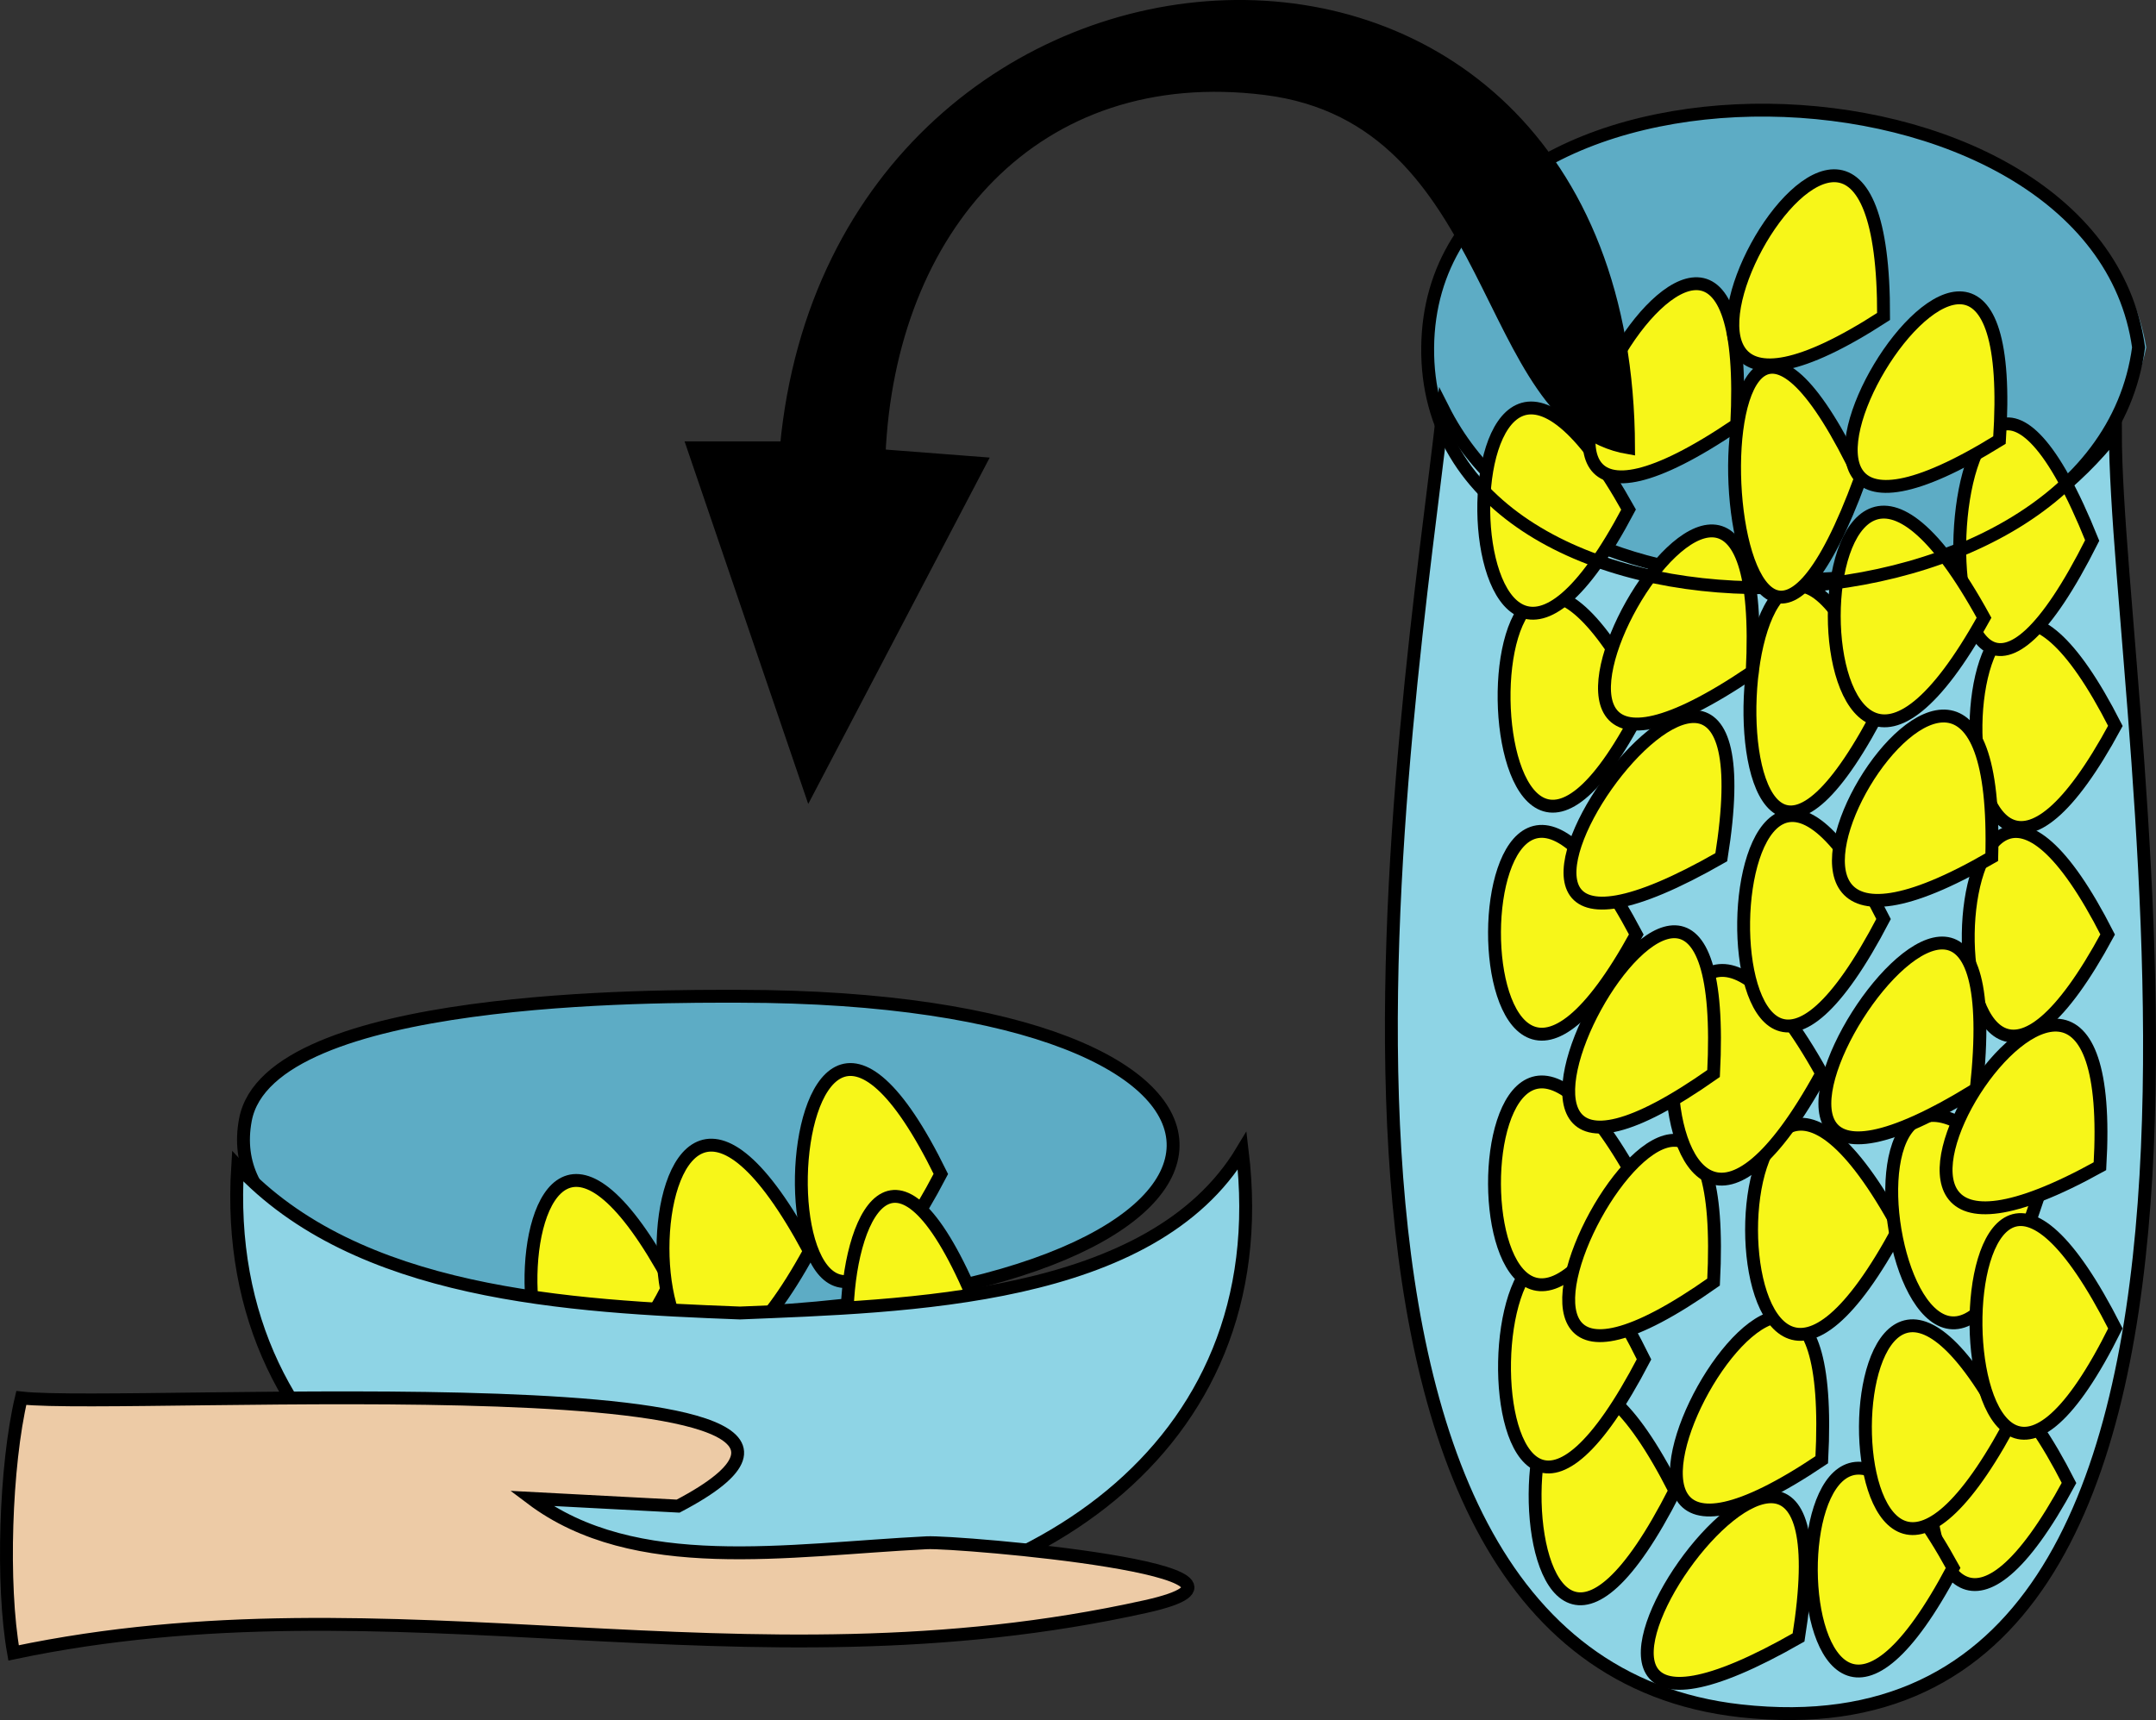 <svg xmlns="http://www.w3.org/2000/svg" xmlns:xlink="http://www.w3.org/1999/xlink" version="1.1" id="Layer_1" x="0px" y="0px" enable-background="new 0 0 822.05 841.89" xml:space="preserve" viewBox="305.33 339.04 209.26 167">
<rect x="305.33" y="339.04" width="209.26" height="167" fill="#333333" stroke="none"/>
<path fill-rule="evenodd" clip-rule="evenodd" fill="#5DACC5" d="M513.648,372.765c-6.124,28.779-69.048,32.234-69.75,0  C443.194,340.46,508.504,342.685,513.648,372.765z"/>
<path fill-rule="evenodd" clip-rule="evenodd" fill="#8ED4E5" stroke="#000000" stroke-width="1.25" stroke-linecap="square" stroke-miterlimit="10" d="  M478.398,395.265c-13.017-0.014-26.938-4.485-33-16.5c-3.242,28.984-18.849,121.072,28.875,126.375  c55.939,6.216,36.375-96.29,36.375-124.125C502.914,390.856,490.958,395.795,478.398,395.265z"/>
<path fill-rule="evenodd" clip-rule="evenodd" fill="#F7F619" stroke="#000000" stroke-width="1.25" stroke-linecap="square" stroke-miterlimit="10" d="  M506.148,483.015C487.634,517.292,488.581,448.476,506.148,483.015L506.148,483.015z"/>
<path fill-rule="evenodd" clip-rule="evenodd" fill="#5DACC5" stroke="#000000" stroke-width="1.25" stroke-linecap="square" stroke-miterlimit="10" d="  M377.148,466.515c55.646-2.311,56.468-30.682,0-30.75c-7.755-0.01-45.701-0.271-48,12  C325.892,465.148,366.361,466.108,377.148,466.515z"/>
<path fill-rule="evenodd" clip-rule="evenodd" fill="#F7F619" stroke="#000000" stroke-width="1.25" stroke-linecap="square" stroke-miterlimit="10" d="  M396.648,453.015C377.895,488.991,379.303,417.663,396.648,453.015L396.648,453.015z"/>
<path fill-rule="evenodd" clip-rule="evenodd" fill="#F7F619" stroke="#000000" stroke-width="1.25" stroke-linecap="square" stroke-miterlimit="10" d="  M400.398,466.515C381.721,503.738,384.856,427.833,400.398,466.515L400.398,466.515z"/>
<path fill-rule="evenodd" clip-rule="evenodd" fill="#F7F619" stroke="#000000" stroke-width="1.25" stroke-linecap="square" stroke-miterlimit="10" d="  M370.398,463.515C352.831,498.054,351.884,429.238,370.398,463.515L370.398,463.515z"/>
<path fill-rule="evenodd" clip-rule="evenodd" fill="#F7F619" stroke="#000000" stroke-width="1.25" stroke-linecap="square" stroke-miterlimit="10" d="  M383.898,460.515C364.928,495.143,364.953,425.127,383.898,460.515L383.898,460.515z"/>
<path fill-rule="evenodd" clip-rule="evenodd" fill="#8ED4E5" stroke="#000000" stroke-width="1.25" stroke-linecap="square" stroke-miterlimit="10" d="  M377.148,466.515c-16.588-0.626-37.18-1.759-48.75-14.25c-3.767,59.056,104.643,57.569,97.5-1.5  C417.128,465.375,393.372,465.841,377.148,466.515z"/>
<path fill-rule="evenodd" clip-rule="evenodd" fill="#EDCBA6" stroke="#000000" stroke-width="1.25" stroke-linecap="square" stroke-miterlimit="10" d="  M371.148,485.265c-4.75-0.25-9.5-0.5-14.25-0.75c10.049,7.578,24.84,4.983,38.389,4.306c2.908-0.146,36.915,2.71,21.236,6.194  c-39.172,8.705-72.972-3.27-109.875,4.5c-1.18-6.609-0.801-18.217,0.75-24.75C317.861,475.932,398.971,470.667,371.148,485.265z"/>
<path fill-rule="evenodd" clip-rule="evenodd" fill="#F7F619" stroke="#000000" stroke-width="1.25" stroke-linecap="square" stroke-miterlimit="10" d="  M494.898,491.265C476.701,525.7,476.396,457.483,494.898,491.265L494.898,491.265z"/>
<path fill-rule="evenodd" clip-rule="evenodd" fill="#F7F619" stroke="#000000" stroke-width="1.25" stroke-linecap="square" stroke-miterlimit="10" d="  M467.898,483.765C449.583,519.831,450.021,448.531,467.898,483.765L467.898,483.765z"/>
<path fill-rule="evenodd" clip-rule="evenodd" fill="#F7F619" stroke="#000000" stroke-width="1.25" stroke-linecap="square" stroke-miterlimit="10" d="  M479.898,498.015C443.916,518.633,486.169,458.795,479.898,498.015L479.898,498.015z"/>
<path fill-rule="evenodd" clip-rule="evenodd" fill="#F7F619" stroke="#000000" stroke-width="1.25" stroke-linecap="square" stroke-miterlimit="10" d="  M500.148,477.765C481.646,511.547,481.951,443.331,500.148,477.765L500.148,477.765z"/>
<path fill-rule="evenodd" clip-rule="evenodd" fill="#F7F619" stroke="#000000" stroke-width="1.25" stroke-linecap="square" stroke-miterlimit="10" d="  M464.898,471.015C446.145,506.991,447.553,435.664,464.898,471.015L464.898,471.015z"/>
<path fill-rule="evenodd" clip-rule="evenodd" fill="#F7F619" stroke="#000000" stroke-width="1.25" stroke-linecap="square" stroke-miterlimit="10" d="  M482.148,480.765C449.353,502.858,484.277,440.407,482.148,480.765L482.148,480.765z"/>
<path fill-rule="evenodd" clip-rule="evenodd" fill="#F7F619" stroke="#000000" stroke-width="1.25" stroke-linecap="square" stroke-miterlimit="10" d="  M489.648,458.265C470.596,493.853,470.535,423.172,489.648,458.265L489.648,458.265z"/>
<path fill-rule="evenodd" clip-rule="evenodd" fill="#F7F619" stroke="#000000" stroke-width="1.25" stroke-linecap="square" stroke-miterlimit="10" d="  M464.148,453.765C445.951,488.2,445.646,419.982,464.148,453.765L464.148,453.765z"/>
<path fill-rule="evenodd" clip-rule="evenodd" fill="#F7F619" stroke="#000000" stroke-width="1.25" stroke-linecap="square" stroke-miterlimit="10" d="  M471.648,463.515C438.988,486.547,473.73,423.212,471.648,463.515L471.648,463.515z"/>
<path fill-rule="evenodd" clip-rule="evenodd" fill="#F7F619" stroke="#000000" stroke-width="1.25" stroke-linecap="square" stroke-miterlimit="10" d="  M482.148,443.265C462.772,478.61,462.761,408.412,482.148,443.265L482.148,443.265z"/>
<path fill-rule="evenodd" clip-rule="evenodd" fill="#F7F619" stroke="#000000" stroke-width="1.25" stroke-linecap="square" stroke-miterlimit="10" d="  M464.148,429.765C445.646,463.547,445.951,395.33,464.148,429.765L464.148,429.765z"/>
<path fill-rule="evenodd" clip-rule="evenodd" fill="#F7F619" stroke="#000000" stroke-width="1.25" stroke-linecap="square" stroke-miterlimit="10" d="  M471.648,443.265C438.988,466.297,473.73,402.963,471.648,443.265L471.648,443.265z"/>
<path fill-rule="evenodd" clip-rule="evenodd" fill="#F7F619" stroke="#000000" stroke-width="1.25" stroke-linecap="square" stroke-miterlimit="10" d="  M503.148,455.265C490.431,494.167,478.839,424.932,503.148,455.265L503.148,455.265z"/>
<path fill-rule="evenodd" clip-rule="evenodd" fill="#F7F619" stroke="#000000" stroke-width="1.25" stroke-linecap="square" stroke-miterlimit="10" d="  M509.898,429.765C491.384,464.042,492.331,395.226,509.898,429.765L509.898,429.765z"/>
<path fill-rule="evenodd" clip-rule="evenodd" fill="#F7F619" stroke="#000000" stroke-width="1.25" stroke-linecap="square" stroke-miterlimit="10" d="  M497.148,444.765C461.958,466.545,501.592,403.937,497.148,444.765L497.148,444.765z"/>
<path fill-rule="evenodd" clip-rule="evenodd" fill="#F7F619" stroke="#000000" stroke-width="1.25" stroke-linecap="square" stroke-miterlimit="10" d="  M488.148,428.265C469.521,463.997,470.56,393.211,488.148,428.265L488.148,428.265z"/>
<path fill-rule="evenodd" clip-rule="evenodd" fill="#F7F619" stroke="#000000" stroke-width="1.25" stroke-linecap="square" stroke-miterlimit="10" d="  M464.898,407.265C447.31,442.319,446.271,371.534,464.898,407.265L464.898,407.265z"/>
<path fill-rule="evenodd" clip-rule="evenodd" fill="#F7F619" stroke="#000000" stroke-width="1.25" stroke-linecap="square" stroke-miterlimit="10" d="  M472.398,422.265C436.416,442.883,478.669,383.045,472.398,422.265L472.398,422.265z"/>
<path fill-rule="evenodd" clip-rule="evenodd" fill="#F7F619" stroke="#000000" stroke-width="1.25" stroke-linecap="square" stroke-miterlimit="10" d="  M510.648,409.515C492.134,443.792,493.081,374.976,510.648,409.515L510.648,409.515z"/>
<path fill-rule="evenodd" clip-rule="evenodd" fill="#F7F619" stroke="#000000" stroke-width="1.25" stroke-linecap="square" stroke-miterlimit="10" d="  M488.148,407.265C469.24,444.531,472.545,368.529,488.148,407.265L488.148,407.265z"/>
<path fill-rule="evenodd" clip-rule="evenodd" fill="#F7F619" stroke="#000000" stroke-width="1.25" stroke-linecap="square" stroke-miterlimit="10" d="  M498.648,422.265C464.624,442.052,499.728,383.216,498.648,422.265L498.648,422.265z"/>
<path fill-rule="evenodd" clip-rule="evenodd" fill="#F7F619" stroke="#000000" stroke-width="1.25" stroke-linecap="square" stroke-miterlimit="10" d="  M508.398,391.515C489.721,428.738,492.856,352.833,508.398,391.515L508.398,391.515z"/>
<path fill-rule="evenodd" clip-rule="evenodd" fill="#F7F619" stroke="#000000" stroke-width="1.25" stroke-linecap="square" stroke-miterlimit="10" d="  M510.648,468.015C493.018,503.554,492.201,431.69,510.648,468.015L510.648,468.015z"/>
<path fill-rule="evenodd" clip-rule="evenodd" fill="#F7F619" stroke="#000000" stroke-width="1.25" stroke-linecap="square" stroke-miterlimit="10" d="  M509.148,452.265C474.44,471.544,511.42,413.418,509.148,452.265L509.148,452.265z"/>
<path fill-rule="evenodd" clip-rule="evenodd" fill="#F7F619" stroke="#000000" stroke-width="1.25" stroke-linecap="square" stroke-miterlimit="10" d="  M475.398,404.265C442.127,426.854,477.462,364.311,475.398,404.265L475.398,404.265z"/>
<path fill-rule="evenodd" clip-rule="evenodd" fill="#F7F619" stroke="#000000" stroke-width="1.25" stroke-linecap="square" stroke-miterlimit="10" d="  M497.898,399.015C478.511,433.869,478.522,363.67,497.898,399.015L497.898,399.015z"/>
<path fill-rule="evenodd" clip-rule="evenodd" fill="#F7F619" stroke="#000000" stroke-width="1.25" stroke-linecap="square" stroke-miterlimit="10" d="  M463.398,388.515C445.053,423.23,444.263,354.192,463.398,388.515L463.398,388.515z"/>
<path fill="none" stroke="#000000" stroke-width="1.25" stroke-linecap="square" stroke-miterlimit="10" d="M512.898,372.765  c-4.051,30.517-69.315,31.707-69,0C444.211,341.367,508.738,342.751,512.898,372.765z"/>
<path fill-rule="evenodd" clip-rule="evenodd" fill="#F7F619" stroke="#000000" stroke-width="1.25" stroke-linecap="square" stroke-miterlimit="10" d="  M473.898,380.265C440.627,402.854,475.962,340.311,473.898,380.265L473.898,380.265z"/>
<path fill-rule="evenodd" clip-rule="evenodd" fill="#F7F619" stroke="#000000" stroke-width="1.25" stroke-linecap="square" stroke-miterlimit="10" d="  M485.898,385.515C471.455,424.846,467.871,347.548,485.898,385.515L485.898,385.515z"/>
<path fill-rule="evenodd" clip-rule="evenodd" fill="#F7F619" stroke="#000000" stroke-width="1.25" stroke-linecap="square" stroke-miterlimit="10" d="  M488.148,369.765C455.168,391.177,488.265,330.257,488.148,369.765L488.148,369.765z"/>
<path fill-rule="evenodd" clip-rule="evenodd" fill="#F7F619" stroke="#000000" stroke-width="1.25" stroke-linecap="square" stroke-miterlimit="10" d="  M499.398,381.765C465.741,402.596,502.032,342.112,499.398,381.765L499.398,381.765z"/>
<path fill-rule="evenodd" clip-rule="evenodd" stroke="#000000" stroke-width="1.25" stroke-linecap="square" stroke-miterlimit="10" d="  M381.648,382.515c5.073-54.662,81.566-59.558,81.75,0c-14.471-2.479-12.155-31.988-35.25-34.875  c-22.32-2.79-36.565,13.475-37.5,35.625c3.25,0.25,6.5,0.5,9.75,0.75c-5.5,10.5-11,21-16.5,31.5c-3.75-11-7.5-22-11.25-33  C375.648,382.515,378.648,382.515,381.648,382.515z"/>
</svg>